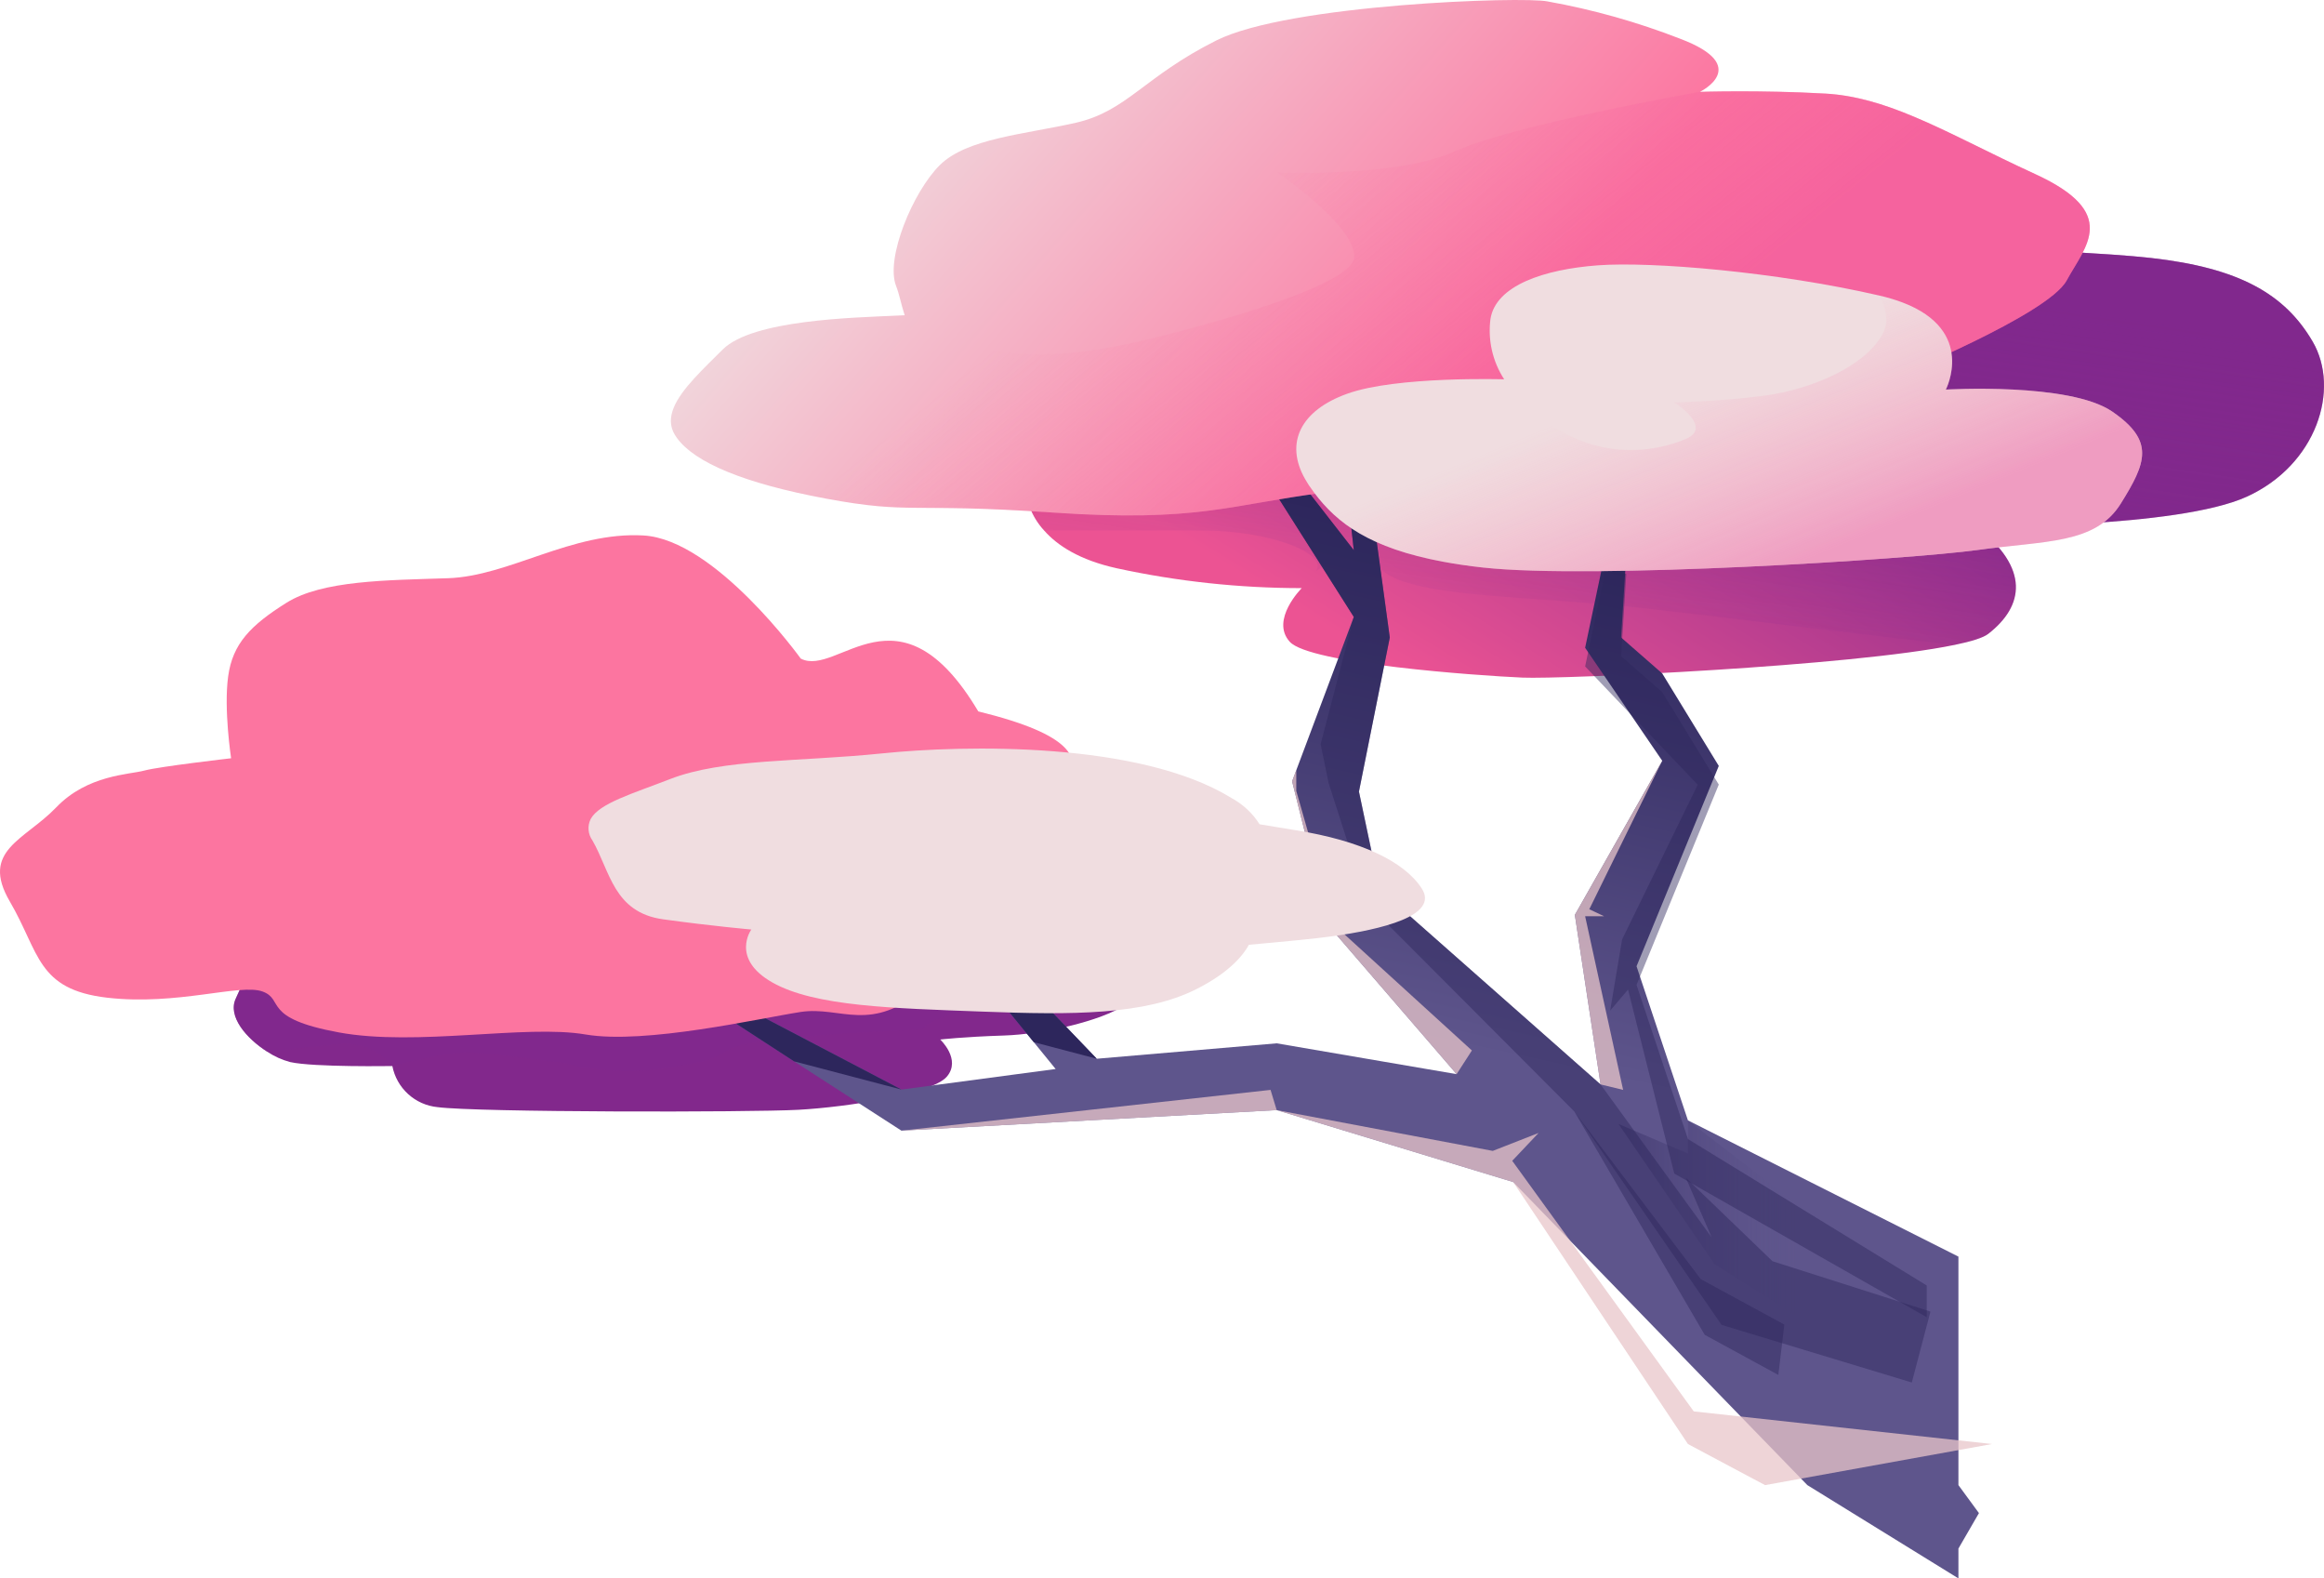 <svg width="623" height="423" viewBox="0 0 623 423" fill="none" xmlns="http://www.w3.org/2000/svg">
<path d="M274.804 128.304C274.597 133.411 276.426 138.392 279.889 142.154C283.431 146.187 289.384 150.083 299.347 152.286C315.646 155.827 332.278 157.613 348.958 157.614C348.958 157.614 340.427 166.136 345.76 172.001C351.094 177.865 395.908 181.059 408.173 181.596C418.715 182.05 496.355 178.567 523.985 172.827C528.477 171.904 531.661 170.913 532.997 169.867C542.602 162.405 544.201 152.286 529.8 141.094C529.8 141.094 583.668 141.617 602.341 133.095C621.014 124.573 627.422 104.322 619.953 91.532C612.484 78.743 600.205 71.804 576.737 69.147C553.269 66.476 485.523 65.416 474.32 64.356C463.116 63.282 313.748 79.266 298.81 81.937C283.886 84.594 273.206 104.322 274.804 128.304Z" fill="url(#paint0_linear_1101_384)"/>
<path style="mix-blend-mode:multiply" opacity="0.45" d="M274.804 128.304C274.597 133.411 276.426 138.392 279.889 142.154H321.755C340.951 142.154 356.427 148.583 352.692 153.098C352.692 153.098 362.352 145.912 370.855 153.098C379.371 160.271 411.907 159.748 440.171 162.942C461.352 165.337 502.308 170.431 523.985 172.827C528.477 171.904 531.661 170.913 532.997 169.867C542.602 162.405 544.201 152.286 529.8 141.094C529.8 141.094 583.668 141.617 602.341 133.095C621.014 124.573 627.422 104.322 619.953 91.532C612.484 78.743 600.205 71.804 576.737 69.147C553.269 66.476 485.523 65.416 474.32 64.356C463.116 63.282 313.748 79.266 298.81 81.937C283.886 84.594 273.206 104.322 274.804 128.304Z" fill="url(#paint1_linear_1101_384)"/>
<path d="M71.609 281.834C73.504 283.1 75.594 284.044 77.797 284.629C84.191 286.047 105.179 285.689 105.179 285.689C105.74 288.579 107.219 291.211 109.396 293.195C111.573 295.179 114.332 296.409 117.265 296.702C127.931 298.12 200.844 298.12 214.004 297.418C227.151 296.702 249.917 293.15 253.83 288.525C257.744 283.913 252.053 278.585 252.053 278.585C252.053 278.585 258.102 277.869 269.127 277.511C279.586 277.181 295.144 273.656 301.58 269.32H301.594C301.923 269.108 302.241 268.878 302.545 268.631C308.236 264.019 298.989 251.23 298.989 251.23C298.989 251.23 255.608 241.276 242.806 239.142C230.004 237.008 116.562 247.678 92.735 249.096C68.909 250.514 66.414 260.812 63.217 267.571C60.916 272.403 66.111 278.337 71.609 281.834Z" fill="url(#paint2_linear_1101_384)"/>
<path style="mix-blend-mode:multiply" opacity="0.45" d="M71.609 281.834C77.976 281.187 85.376 280.43 90.241 279.92C93.017 279.515 95.851 279.834 98.468 280.844C101.085 281.855 103.397 283.524 105.179 285.689C105.179 285.689 119.842 281.779 125.974 282.04C132.12 282.316 151.661 284.973 151.661 284.973C160.343 287.223 169.393 287.678 178.257 286.308C192.121 283.913 189.199 284.45 196.131 280.98C203.063 277.511 247.34 275.914 247.34 275.914C248.938 272.183 267.997 268.094 280.95 268.37C289.853 268.562 297.597 269.031 301.58 269.32H301.594C301.923 269.108 302.241 268.878 302.545 268.631C308.236 264.019 298.989 251.23 298.989 251.23C298.989 251.23 255.608 241.276 242.806 239.142C230.004 237.008 116.562 247.678 92.735 249.096C68.909 250.514 66.414 260.812 63.217 267.571C60.916 272.403 66.111 278.337 71.609 281.834Z" fill="url(#paint3_linear_1101_384)"/>
<path d="M178.258 261.706C178.988 262.436 196.448 273.794 212.874 284.436C227.689 294.018 241.648 303.008 241.648 303.008L342.247 297.501L405.637 316.775L484.5 398L525 423V415L530.5 405.5L525 398V381.411V362.5V336.764L452.491 300.254L438.711 258.953L460.76 205.262L445.601 180.481L434.576 170.844L435.954 148.817L430.442 147.44L424.93 173.598L445.601 203.885L422.174 245.186L429.064 290.617L369.808 238.303L364.295 212.145L372.564 170.844L364.295 110.269H358.783L362.917 147.44L343.625 122.66L336.734 124.036L362.917 165.337L347.497 206.418L346.381 209.392L356.027 247.939L390.479 287.864L342.247 279.604L294.014 283.734L262.319 250.693L252.673 249.316L277.133 279.301L282.99 286.487L241.648 291.994L183.77 261.706H178.258Z" fill="url(#paint4_linear_1101_384)"/>
<path style="mix-blend-mode:multiply" opacity="0.45" d="M433.888 301.232L459.644 338.802L523.5 379L521 355L527.5 358L452.491 300.255L452.519 309.148L433.888 301.232Z" fill="url(#paint5_linear_1101_384)"/>
<g style="mix-blend-mode:overlay" opacity="0.75">
<path d="M346.381 209.392L356.027 247.94L390.479 287.864L394.572 281.518L357.764 247.981L347.497 211.967V206.419L346.381 209.392Z" fill="#E8C5C9"/>
</g>
<g style="mix-blend-mode:overlay" opacity="0.75">
<path d="M422.174 245.187L429.064 290.618L435.114 292.077L424.93 245.545H430.015L426.047 243.672L445.601 203.885L422.174 245.187Z" fill="#E8C5C9"/>
</g>
<path style="mix-blend-mode:multiply" opacity="0.45" d="M512.5 370.5L461.515 355.056L422.041 297.878L366.561 242.249L356.161 209.836L354.026 199.444L362.918 165.338L338.026 126.073L346.156 125.912L362.918 147.441L360.491 125.627L366.375 125.51L372.564 170.845L364.296 212.146L369.808 238.303L429.064 290.618L458.848 331.608L451.913 315.62L475.161 338.002L517.5 351.5L512.5 370.5Z" fill="url(#paint6_linear_1101_384)"/>
<g style="mix-blend-mode:overlay" opacity="0.75">
<path d="M342.247 297.501L405.637 316.775L452.491 386.987L473.162 398.001L534 386.987L454.049 378.245L405.389 311.089L412.445 303.628L400.167 308.432L342.247 297.501Z" fill="#E8C5C9"/>
</g>
<path style="mix-blend-mode:multiply" opacity="0.45" d="M422.036 297.873L456.984 357.718L476.718 368.47L478.33 354.979L455.909 342.795L422.036 297.873Z" fill="url(#paint7_linear_1101_384)"/>
<path style="mix-blend-mode:multiply" opacity="0.45" d="M434.839 251.756L431.641 270.837L436.437 265.193L448.826 314.5L516.5 353V344.5L452.491 305.255L438.711 263.953L460.76 210.262L445.601 185.481L434.577 175.845L435.955 153.817L430.443 152.441L424.93 178.598L455.11 210.303L434.839 251.756Z" fill="url(#paint8_linear_1101_384)"/>
<g style="mix-blend-mode:overlay" opacity="0.75">
<path d="M241.648 303.008L342.247 297.501L340.601 292.083L241.648 303.008Z" fill="#E8C5C9"/>
</g>
<path d="M262.319 250.693L252.673 249.317L277.134 279.301L294.015 283.734L262.319 250.693Z" fill="url(#paint9_linear_1101_384)"/>
<path d="M178.257 261.706C178.988 262.436 196.448 273.794 212.874 284.436L241.648 291.994L183.77 261.706H178.257Z" fill="url(#paint10_linear_1101_384)"/>
<path d="M180.931 116.574C181.105 116.864 181.293 117.144 181.496 117.414C186.291 123.967 199.452 129.543 221.46 133.632C244.404 137.886 243.343 134.692 282.273 137.363C321.217 140.02 329.761 135.229 354.828 132.035C379.399 128.896 386.537 122.687 385.821 111.412C430.924 109.526 493.13 105.327 507.393 101.252C507.393 101.252 548.983 84.401 554.013 75.163C559.043 65.926 568.344 57.087 545.579 46.652C533.094 40.925 522.703 35.294 512.96 31.219C504.912 27.846 497.319 25.533 489.354 25.079C471.701 24.074 455.702 24.611 455.702 24.611C455.702 24.611 469.882 17.741 450.424 10.389C438.922 5.907 427.009 2.555 414.856 0.381C408.407 -0.996 345.499 1.11 326.082 10.83C306.651 20.549 302.159 29.76 288.392 32.898C274.611 36.024 259.177 37.07 251.942 44.242C244.707 51.415 237.307 69.271 240.215 76.636C241.097 78.853 241.565 81.579 242.516 84.484C241.634 84.525 240.835 84.566 240.132 84.594C228.929 85.131 201.726 85.668 193.733 93.666C191.156 96.227 188.483 98.801 186.167 101.334C181.275 106.676 178.037 111.88 180.931 116.574Z" fill="url(#paint11_linear_1101_384)"/>
<path style="mix-blend-mode:multiply" opacity="0.45" d="M181.496 117.414C186.291 123.967 199.452 129.543 221.46 133.632C244.404 137.886 243.343 134.692 282.273 137.363C321.217 140.02 329.761 135.229 354.828 132.035C379.399 128.896 386.537 122.687 385.821 111.412C430.924 109.526 493.13 105.327 507.393 101.252C507.393 101.252 548.983 84.401 554.013 75.163C559.043 65.926 568.344 57.087 545.579 46.652C533.094 40.925 522.703 35.294 512.96 31.219C504.912 27.846 497.319 25.533 489.354 25.079C471.701 24.074 455.702 24.611 455.702 24.611C455.702 24.611 405.678 33.435 390.037 40.539C374.383 47.657 342.384 46.225 342.384 46.225C342.384 46.225 363.716 60.639 363 69.064C362.297 77.49 314.079 89.577 304.405 91.711C294.772 93.818 263.876 100.646 242.833 84.731C245.19 86.631 259.521 99.214 238.534 108.232C223.003 114.895 197.04 116.01 181.496 117.414Z" fill="url(#paint12_linear_1101_384)"/>
<path opacity="0.65" d="M359.45 115.865C368.312 114.491 377.07 112.511 385.661 109.94C385.019 103.358 383.189 76.695 395.013 71.1C403.935 66.877 430.214 65.134 447.046 64.436C451.829 62.576 456.8 61.237 461.871 60.441C481.646 57.08 506.151 45.012 522.871 35.716C529.794 39.029 537.21 42.813 545.579 46.652C568.344 57.087 559.043 65.926 554.013 75.163C548.983 84.401 507.393 101.252 507.393 101.252C498.237 103.868 469.322 106.533 437.861 108.607C437.804 108.655 437.746 108.712 437.688 108.759C426.308 117.996 385.821 111.412 385.821 111.412C386.537 122.687 379.399 128.896 354.828 132.035C329.761 135.229 321.217 140.02 282.273 137.363C243.343 134.692 244.404 137.886 221.46 133.632C214.865 132.453 208.347 130.878 201.941 128.916C229.184 127.096 330.599 120.157 359.45 115.865Z" fill="url(#paint13_linear_1101_384)"/>
<path d="M349.853 128.373C350.129 128.868 350.446 129.378 350.777 129.887C350.822 129.968 350.873 130.046 350.928 130.121C351.383 130.782 351.838 131.429 352.32 132.076C358.397 140.199 367.217 146.889 386.84 150.538C390.12 151.157 393.703 151.68 397.631 152.107C426.873 155.315 511.94 149.904 530.186 147.385C548.431 144.852 561.73 145.885 568.537 134.926C575.359 123.981 577.701 118.199 566.25 110.311C554.798 102.422 521.628 104.404 521.628 104.404C521.628 104.404 529.828 88.614 510.066 81.083C509.129 80.725 508.137 80.381 507.062 80.064C506.056 79.761 504.995 79.486 503.879 79.225C503.838 79.211 503.81 79.211 503.769 79.197C476.263 72.864 442.817 70.042 428.375 71.102C413.919 72.176 400.952 76.499 399.546 85.516C398.819 91.16 400.123 96.879 403.225 101.651C403.225 101.651 374.341 100.756 361.14 105.52C348.668 109.994 344.341 118.681 349.853 128.373Z" fill="url(#paint14_linear_1101_384)"/>
<path style="mix-blend-mode:multiply" opacity="0.45" d="M349.853 128.373C350.129 128.868 350.446 129.378 350.777 129.887C350.822 129.968 350.873 130.046 350.928 130.121C351.383 130.782 351.838 131.429 352.32 132.076C358.397 140.199 367.217 146.889 386.84 150.538C390.12 151.157 393.703 151.68 397.631 152.107C426.873 155.315 511.94 149.904 530.186 147.385C548.431 144.852 561.73 145.885 568.537 134.926C575.359 123.981 577.701 118.199 566.25 110.31C554.798 102.422 521.628 104.404 521.628 104.404C521.628 104.404 529.828 88.614 510.066 81.083C509.129 80.725 508.137 80.381 507.062 80.064C506.056 79.761 504.995 79.486 503.879 79.225C503.838 79.211 503.81 79.211 503.769 79.197C505.629 82.556 506.442 86.149 504.719 89.398C499.924 98.457 484.986 104.322 473.782 105.919C462.578 107.516 448.825 107.846 448.825 107.846C448.825 107.846 459.381 114.441 451.912 117.635C444.733 120.718 423.951 126.253 405.417 104.377C408.214 108.686 410.97 117.208 394.833 122.962C379.275 128.524 361.167 128.483 349.853 128.373Z" fill="url(#paint15_linear_1101_384)"/>
<path opacity="0.65" d="M386.84 150.538C390.12 151.157 393.703 151.68 397.631 152.107C426.873 155.315 511.94 149.904 530.186 147.385C548.431 144.852 561.73 145.885 568.537 134.926C575.359 123.981 577.701 118.199 566.25 110.311C554.798 102.422 521.628 104.404 521.628 104.404C521.628 104.404 530.145 120.126 506.676 121.544C483.208 122.976 484.627 132.214 463.295 140.736C449.018 146.435 411.177 149.285 386.84 150.538Z" fill="url(#paint16_linear_1101_384)"/>
<path d="M2.638 241.599C10.652 255.303 9.845 265.161 28.685 267.37C47.525 269.559 64.361 263.525 70.372 265.713C76.382 267.901 69.968 272.852 90.811 276.676C111.655 280.522 140.917 274.488 156.945 277.228C172.989 279.969 203.851 272.852 214.661 271.195C225.486 269.559 233.501 277.228 247.93 264.63C262.359 252.01 272.392 240.494 271.988 230.636C271.105 216.44 313.5 203.208 262.25 190.651C241 154.958 224.583 181.635 214.661 176.5C214.661 176.5 191.744 144.605 172.5 143.5C153.256 142.416 136.506 154.427 120.073 154.958C103.64 155.511 86.4 155.51 76.786 161.544C67.172 167.578 62.357 172.507 61.161 181.282C59.95 190.056 61.953 203.208 61.953 203.208C61.953 203.208 42.725 205.417 38.703 206.501C34.695 207.606 23.482 207.606 15.063 216.38C6.645 225.155 -5.376 227.895 2.638 241.599Z" fill="url(#paint17_linear_1101_384)"/>
<path d="M33.341 254.782C40.452 263.661 39.735 270.049 56.451 271.481C73.167 272.899 88.105 268.989 93.438 270.407C98.771 271.825 93.08 275.033 111.573 277.511C130.067 280.003 156.029 276.093 170.251 277.869C184.486 279.645 211.868 275.033 221.46 273.959C231.065 272.899 238.175 277.869 250.978 269.705C263.78 261.528 272.682 254.066 272.324 247.678C271.54 238.479 268.579 229.599 263.683 221.768C223.044 220.282 170.554 219.277 169.631 223.833C168.115 231.295 160.66 238.867 160.66 238.867C160.66 238.867 184.128 247.678 183.522 250.872C182.929 254.066 159.047 260.991 137.178 256.737C115.308 252.469 131.321 244.47 131.321 244.47C121.485 245.303 111.58 244.554 101.982 242.254C85.445 238.426 85.969 229.905 85.969 229.905C85.969 229.905 68.909 231.336 65.339 232.039C61.784 232.754 51.834 232.754 44.365 238.44C36.896 244.126 26.23 245.902 33.341 254.782Z" fill="url(#paint18_linear_1101_384)"/>
<path d="M43.299 239.209C42.09 246.257 46.353 255.903 56.099 254.135C67.479 252.07 69.969 257.976 85.616 261.253C101.264 264.531 100.553 255.844 100.553 255.844C105.245 257.958 110.127 259.623 115.133 260.818C124.735 263.305 151.667 262.595 151.667 262.595L137.538 268.372C137.538 268.372 160.298 266.503 166.344 265.924C169.826 265.59 182.741 265.244 195.109 265.222C207.792 257.013 201.941 242.249 201.941 242.249C201.941 242.249 223.956 232.041 236.758 233.658C245.005 234.7 251.996 239.211 258.14 245.88C262.305 243.507 266.619 241.407 271.057 239.593C271.698 242.249 272.121 244.953 272.324 247.678C272.682 254.066 263.78 261.527 250.978 269.705C238.175 277.869 231.065 272.899 221.46 273.959C211.868 275.033 184.486 279.645 170.251 277.869C156.029 276.093 130.067 280.003 111.573 277.511C93.08 275.033 98.771 271.825 93.438 270.407C88.105 268.989 73.167 272.899 56.451 271.481C39.735 270.049 40.452 263.661 33.341 254.782C26.562 246.316 35.938 244.305 43.299 239.209Z" fill="url(#paint19_linear_1101_384)"/>
<path d="M158.84 225.273C163.572 233.519 164.509 244.519 177.751 246.365C190.994 248.195 201.41 249.103 201.41 249.103C201.41 249.103 195.725 256.895 207.078 263.31C218.431 269.726 239.247 270.195 263.358 271.102C287.485 272.025 306.88 272.025 320.591 265.141C329.664 260.602 333.334 255.881 334.802 253.188C344.343 252.341 352.791 251.524 357.008 250.934C370.266 249.103 385.866 245.442 381.134 238.103C376.403 230.78 364.581 225.273 347.56 222.534C343.703 221.899 340.517 221.354 337.659 220.9C335.793 217.947 333.174 215.509 330.054 213.819C305.459 198.704 258.627 199.612 236.405 201.912C214.168 204.197 193.836 203.274 179.641 208.781C169.412 212.745 160.636 215.287 158.341 219.493C157.888 220.413 157.695 221.433 157.783 222.449C157.871 223.464 158.236 224.439 158.84 225.273Z" fill="url(#paint20_linear_1101_384)"/>
<path style="mix-blend-mode:multiply" opacity="0.45" d="M185.07 229.441C188.239 235.14 189.479 242.285 195.019 246.113C197.028 247.485 199.341 248.35 201.758 248.632C213.444 250.298 222.635 251.124 222.635 251.124C222.635 251.124 217.619 258.214 227.638 264.051C237.656 269.888 256.026 270.315 277.303 271.141C298.594 271.981 315.709 271.981 327.809 265.717C335.815 261.587 339.054 257.291 340.349 254.841C348.769 254.07 356.224 253.327 359.945 252.79C371.645 251.124 385.412 247.792 381.236 241.115C378.88 237.706 375.667 234.976 371.92 233.199C371.919 233.199 371.917 233.199 371.915 233.198C371.913 233.198 371.912 233.197 371.911 233.195C371.909 233.194 371.908 233.192 371.908 233.191C371.907 233.189 371.907 233.187 371.907 233.185C365.51 230.055 358.66 227.95 351.608 226.949C348.204 226.371 345.393 225.875 342.871 225.462C342.871 225.462 321.718 233.034 302.521 235.168C283.311 237.288 263.578 226.274 263.578 226.274C255.291 229.849 246.445 231.955 237.436 232.497C223.462 233.461 196.383 228.326 184.629 224.182C184.229 225.019 184.059 225.947 184.137 226.871C184.214 227.795 184.536 228.682 185.07 229.441V229.441Z" fill="url(#paint21_linear_1101_384)"/>
<path d="M201.758 248.632C213.444 250.298 222.635 251.124 222.635 251.124C222.635 251.124 217.619 258.214 227.638 264.051C237.656 269.888 256.026 270.315 277.303 271.141C298.594 271.981 315.709 271.981 327.809 265.717C335.815 261.587 339.054 257.291 340.349 254.841C348.769 254.07 356.224 253.327 359.945 252.79C371.645 251.124 385.412 247.792 381.236 241.115C378.88 237.706 375.667 234.976 371.92 233.199C372.224 233.681 377.46 242.299 362.936 244.474C347.997 246.705 331.502 243.153 331.502 243.153C331.502 243.153 332.37 258.407 308.392 259.742C284.4 261.077 256.108 260.747 255.392 257.539C254.689 254.345 264.997 250.078 264.997 250.078C264.997 250.078 242.245 250.959 233.343 247.861C228.108 246.019 222.782 244.447 217.385 243.153C217.385 243.153 206.044 246.966 195.019 246.113C197.028 247.485 199.34 248.35 201.758 248.632Z" fill="url(#paint22_linear_1101_384)"/>
<defs>
<linearGradient id="paint0_linear_1101_384" x1="397.124" y1="193.346" x2="466.372" y2="80.307" gradientUnits="userSpaceOnUse">
<stop stop-color="#EC5393"/>
<stop offset="1" stop-color="#82288C"/>
</linearGradient>
<linearGradient id="paint1_linear_1101_384" x1="455.301" y1="68.375" x2="437.199" y2="190.418" gradientUnits="userSpaceOnUse">
<stop stop-color="#80288E"/>
<stop offset="1" stop-color="#7F298A" stop-opacity="0"/>
</linearGradient>
<linearGradient id="paint2_linear_1101_384" x1="-42751" y1="17426.9" x2="-43619.7" y2="11598.8" gradientUnits="userSpaceOnUse">
<stop stop-color="#EC5393"/>
<stop offset="1" stop-color="#82288C"/>
</linearGradient>
<linearGradient id="paint3_linear_1101_384" x1="-49999.2" y1="11635.4" x2="-49864" y2="13614.5" gradientUnits="userSpaceOnUse">
<stop stop-color="#80288E"/>
<stop offset="1" stop-color="#7F298A" stop-opacity="0"/>
</linearGradient>
<linearGradient id="paint4_linear_1101_384" x1="339.018" y1="269.181" x2="368.302" y2="135.406" gradientUnits="userSpaceOnUse">
<stop stop-color="#5E558C"/>
<stop offset="1" stop-color="#2D265C"/>
</linearGradient>
<linearGradient id="paint5_linear_1101_384" x1="481.43" y1="324.388" x2="433.887" y2="324.388" gradientUnits="userSpaceOnUse">
<stop stop-color="#5E558C" stop-opacity="0"/>
<stop offset="1" stop-color="#2D265C"/>
</linearGradient>
<linearGradient id="paint6_linear_1101_384" x1="-18366.5" y1="59341.8" x2="-33238" y2="30931.3" gradientUnits="userSpaceOnUse">
<stop stop-color="#5E558C" stop-opacity="0"/>
<stop offset="1" stop-color="#2D265C"/>
</linearGradient>
<linearGradient id="paint7_linear_1101_384" x1="-5792.41" y1="18912.9" x2="-7849.41" y2="15802.5" gradientUnits="userSpaceOnUse">
<stop stop-color="#5E558C" stop-opacity="0"/>
<stop offset="1" stop-color="#2D265C"/>
</linearGradient>
<linearGradient id="paint8_linear_1101_384" x1="-6421.89" y1="40912" x2="-8487.59" y2="21693.1" gradientUnits="userSpaceOnUse">
<stop stop-color="#5E558C" stop-opacity="0"/>
<stop offset="1" stop-color="#2D265C"/>
</linearGradient>
<linearGradient id="paint9_linear_1101_384" x1="-9911.24" y1="7649.15" x2="-10065.4" y2="7073.02" gradientUnits="userSpaceOnUse">
<stop stop-color="#5E558C" stop-opacity="0"/>
<stop offset="1" stop-color="#2D265C"/>
</linearGradient>
<linearGradient id="paint10_linear_1101_384" x1="-10388.8" y1="8661.68" x2="-10632" y2="8057.76" gradientUnits="userSpaceOnUse">
<stop stop-color="#5E558C" stop-opacity="0"/>
<stop offset="1" stop-color="#2D265C"/>
</linearGradient>
<linearGradient id="paint11_linear_1101_384" x1="260.976" y1="-8.15" x2="391.736" y2="105.666" gradientUnits="userSpaceOnUse">
<stop stop-color="#F0DDE0"/>
<stop offset="1" stop-color="#FC75A0"/>
</linearGradient>
<linearGradient id="paint12_linear_1101_384" x1="402.665" y1="126.814" x2="332.334" y2="40.058" gradientUnits="userSpaceOnUse">
<stop stop-color="#EE4D9B"/>
<stop offset="1" stop-color="#FC75A0" stop-opacity="0"/>
</linearGradient>
<linearGradient id="paint13_linear_1101_384" x1="-16736.9" y1="15540.6" x2="-17341.2" y2="10752.9" gradientUnits="userSpaceOnUse">
<stop stop-color="#80288E"/>
<stop offset="1" stop-color="#7F298A" stop-opacity="0"/>
</linearGradient>
<linearGradient id="paint14_linear_1101_384" x1="-11156.6" y1="7404.54" x2="-8603.97" y2="15401.9" gradientUnits="userSpaceOnUse">
<stop stop-color="#F0DDE0"/>
<stop offset="1" stop-color="#FC75A0"/>
</linearGradient>
<linearGradient id="paint15_linear_1101_384" x1="479.517" y1="166.311" x2="451.824" y2="99.144" gradientUnits="userSpaceOnUse">
<stop offset="0.184" stop-color="#EE4D9B"/>
<stop offset="1" stop-color="#FC75A0" stop-opacity="0"/>
</linearGradient>
<linearGradient id="paint16_linear_1101_384" x1="5430.64" y1="8829.95" x2="5134.82" y2="6858.82" gradientUnits="userSpaceOnUse">
<stop stop-color="#80288E"/>
<stop offset="1" stop-color="#7F298A" stop-opacity="0"/>
</linearGradient>
<linearGradient id="paint17_linear_1101_384" x1="-61587.2" y1="23745.3" x2="-61496.8" y2="32462.6" gradientUnits="userSpaceOnUse">
<stop stop-color="#FC75A0"/>
<stop offset="1" stop-color="#FC75A0"/>
</linearGradient>
<linearGradient id="paint18_linear_1101_384" x1="-55010.3" y1="15882.3" x2="-54956.3" y2="13199.7" gradientUnits="userSpaceOnUse">
<stop offset="0.184" stop-color="#EE4D9B"/>
<stop offset="1" stop-color="#FC75A0" stop-opacity="0"/>
</linearGradient>
<linearGradient id="paint19_linear_1101_384" x1="-55085.6" y1="12192.4" x2="-55057.3" y2="10775.2" gradientUnits="userSpaceOnUse">
<stop stop-color="#80288E"/>
<stop offset="1" stop-color="#7F298A" stop-opacity="0"/>
</linearGradient>
<linearGradient id="paint20_linear_1101_384" x1="-32454" y1="14038.8" x2="-32265" y2="17998.4" gradientUnits="userSpaceOnUse">
<stop stop-color="#F0DDE0"/>
<stop offset="1" stop-color="#FC75A0"/>
</linearGradient>
<linearGradient id="paint21_linear_1101_384" x1="-29217" y1="12233.7" x2="-29096.6" y2="10181" gradientUnits="userSpaceOnUse">
<stop offset="0.184" stop-color="#EE4D9B"/>
<stop offset="1" stop-color="#FC75A0" stop-opacity="0"/>
</linearGradient>
<linearGradient id="paint22_linear_1101_384" x1="-24628.4" y1="10117.9" x2="-24667.9" y2="8931.35" gradientUnits="userSpaceOnUse">
<stop stop-color="#80288E"/>
<stop offset="1" stop-color="#7F298A" stop-opacity="0"/>
</linearGradient>
</defs>
</svg>
